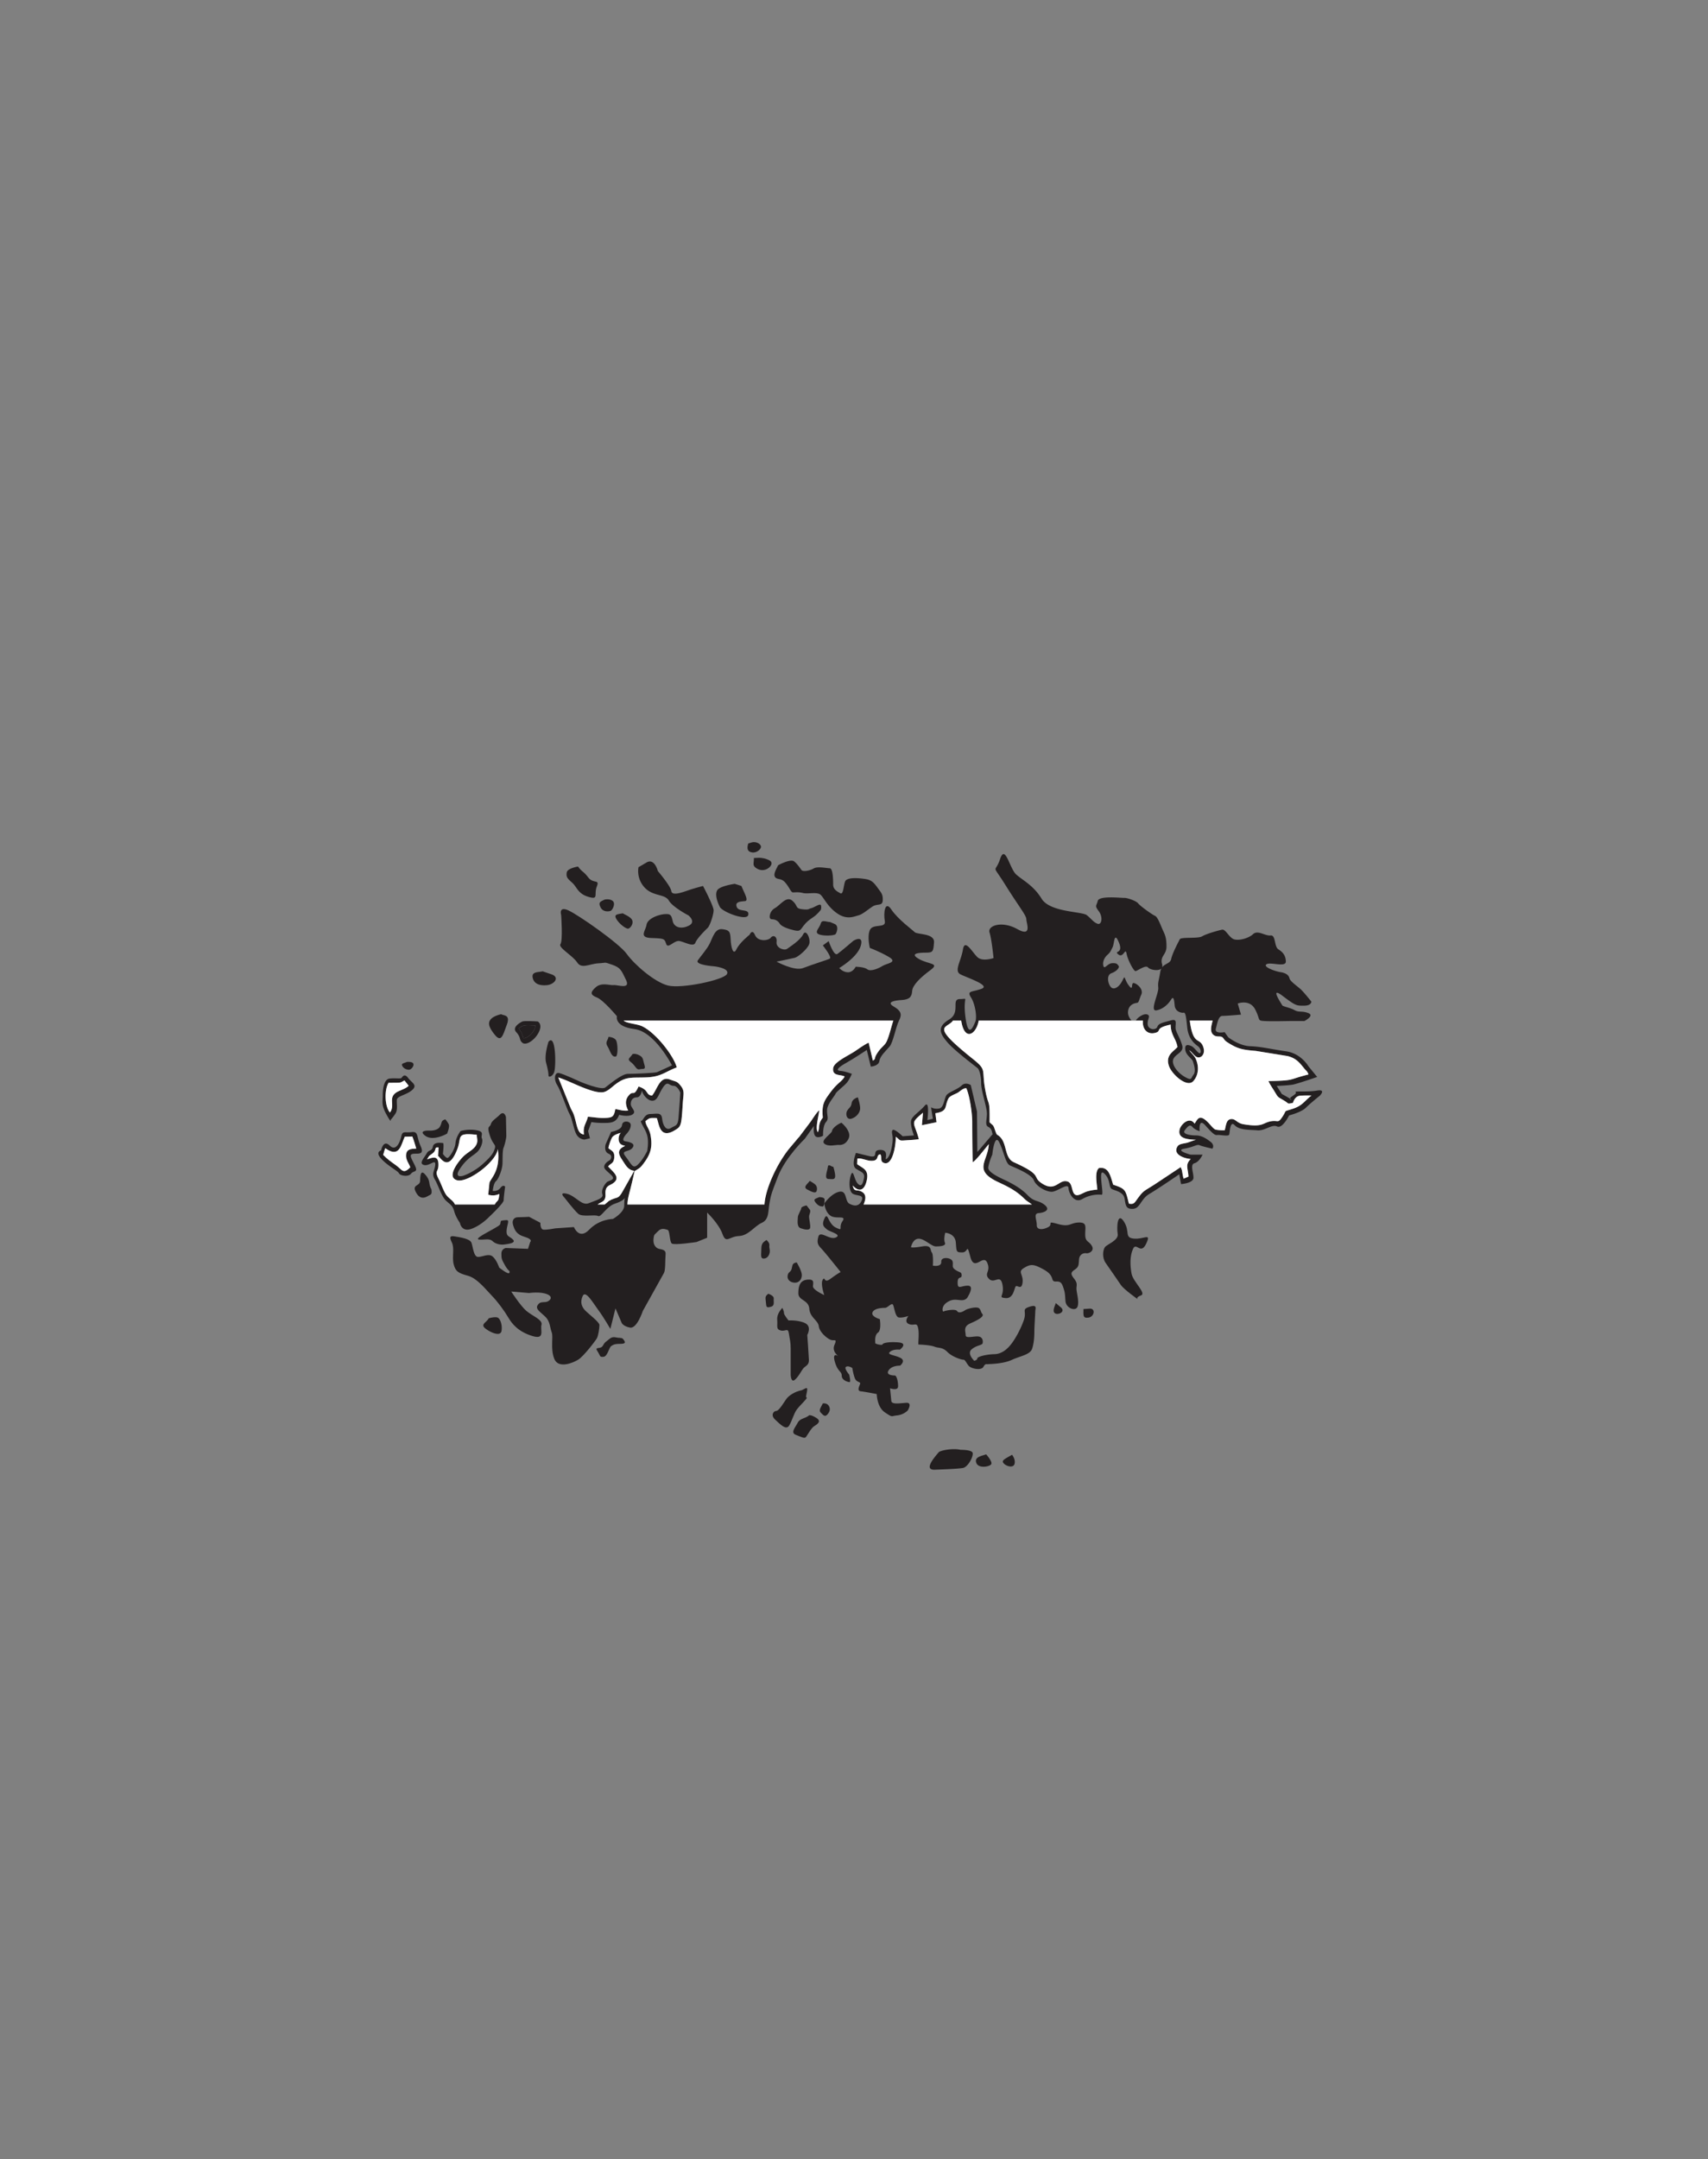 <svg xmlns="http://www.w3.org/2000/svg" viewBox="312.375 704.896 267.003 337.412"><rect x="312.375" y="704.896" width="267.003" height="337.412" fill="#808080" stroke="none"/><path fill="none" d="M361.652 815.951c.05.725.067 1.834.064 3.238.003-1.406-.014-2.516-.064-3.238zM514.124 876.724c.22.07.114-.017-.112-.158-.02.064-.004.121.112.158zM491.675 863.418c.684.2 0 .767.114 1.601s1.31.9 1.51.333c.199-.567.94-.667 2.137-1 1.196-.333.513.8.769 1.534s.655 1.301.969 2.368c.313 1.067-.912 1.267-1.339 2.068-.427.8.513 2.134 1.709 2.834 1.196.7.969.233 1.396-.3.427-.533.086-1.601-.086-2.101-.171-.5-1.111-.934-1.196-1.867s.57-.7.997-.5c.427.2.997 1.1 1.253 1.1s.285-.7-.313-1.134c-.598-.434-1.453-1.234-1.624-2.868-.171-1.634-.256-2.401-.57-2.334-.313.067-1.31-.133-1.396-1.134s-.199-1.5-.57-.9c-.37.6-1.168 1.467-2.279 1.667-1.111.2.37-2.634.285-3.535-.085-.9.086-1.034.313-2.468.037-.23.107-.403.188-.554-.438.493-1.811.215-2.097-.146-.37-.467-1.681.567-1.966.567-.285 0-1.197-1.701-1.396-2.735-.199-1.034-.484.767-1.282.133s.855-.033.086-1.867-.684.167-.997.767c-.313.6-.313.734-.798 1.167-.484.434-.798 1.134-.627 1.734.171.6.627-.4 1.367-.433.741-.033.769.133.997.4.228.267-.285.867-1.111 1.167s-.541 1.667-.085 2.168c.456.5 1.282.033 1.795-1 .513-1.034.199-.333.997.734s.285-.467.798-.367c.513.1 1.539.967 1.168 1.801-.37.834-.37 1.267-.684 1.301-.313.033-1.339.233-1.396 1.434-.025.525.256.997.554 1.335h.656c.283-.499 1.232-1.123 1.754-.97z"/><path fill="none" d="M578.856 843.408c-.864-13.883-2.9-44.824-2.9-44.824-.617-17.57-6.016-31.993-12.726-42.513-9.039-14.16-19.961-21.41-19.961-21.41-11.137-6.51-17.06-7.08-28.352-9.98-8.79-2.258-20.019-8.272-24.562-10.827-.454-1.063-2.373-1.865-3.297-2.735-1.557-1.467-1.426-2.082-3.867-2.718-4.528-1.18-12.605-2.255-17.936-2.22-2.642.017-3.538-.417-6.185-.405-2.203.009-4.411.025-6.611.023-2.364-.002-3.588-.359-6.063-.401H445.237c-4.062.042-7.631.409-12.149.385-6.569-.035-18.069 1.026-24.201 2.544-2.664.66-2.349.991-3.987 2.602-1.003.986-3.233 1.96-3.553 3.109-12.867 7.9-39.002 15.271-39.002 15.271-11.568 3.331-13.883 5.646-13.883 5.646l.006.022c-6.675 4.612-12.716 11.563-12.716 11.563-19.235 18.217-20.531 60.591-20.531 60.591-.293 16.783-2.314 36.002-2.314 36.002 18.51 9.98 46.275 9.842 46.275 9.842 1.296-.432 1.157-3.039 1.157-3.039 0-7.234 1.157-12.586 1.157-12.586.03-9.873.447-18.666.154-21.397.05.723.067 1.832.064 3.238.003-1.404-.015-2.514-.064-3.238-.063-.785-.154-1.141-.293-.879l1.444-4.75.422 1.264c2.606 9.549 2.175 27.041 2.175 27.041.586 32.826 1.589 45.844 1.589 45.844.139 9.842 1.743 17.646 1.743 17.646 2.313 34.137.293 61.902.293 61.902-3.332 35.139-9.456 64.154-9.842 65.219l-.386 1.064c9.256 7.713 68.643 10.797 68.643 10.797 41.463 3.471 99.693-6.941 99.693-6.941 4.442-1.358 5.6-3.856 5.6-3.856-15.811-86.768-9.456-128.23-9.456-128.23 1.743-10.799 3.085-50.133 3.085-50.133.386-4.828.201-10.227.201-10.227-1.126-19.146 2.321-30.613 2.505-31.209 2.06 4.027 1.629 25.824 1.629 25.824-.139 1.883.293 4.629.293 4.629.864 6.369.586 10.998.586 10.998 10.261 4.903 47.282-8.548 47.282-8.548zm-144.841-3.298s1.937-1.067 2.507-.6c.57.467.94 1.1 1.168 1.367.228.267 1.254.1 1.88-.267s1.994-.033 2.507-.033c.513 0 .541 1.834.541 2.568s.627 1.067 1.111 1.334c.484.267.484-1.034.741-1.801.256-.767 2.279-.567 3.276-.4.997.167 1.367.734 1.88 1.434.513.7.798.967.741 1.901-.057.934-.826.433-1.624.967-.798.534-1.538 1.201-2.194 1.367-.655.167-1.766.734-3.276-.3-1.51-1.034-2.051-2.368-2.593-2.901s-2.023-.1-2.792-.3c-.769-.2-1.311-.067-1.595-.1-.285-.033-.57-.867-1.196-1.567-.627-.7-1.253-.367-1.567-.834-.313-.468.257-1.335.485-1.835zm8.974 10.771c-.199.233-1.937.334-2.649 0-.712-.333.171-1 .342-1.667s.883-.233 1.453-.233l.712.3c.712.299.341 1.367.142 1.6zm-9.487-4.068c.855-.467 1.795-1.967 2.735-1.167s.37 1.201 1.538 1.334c1.168.133.94-.067 1.424-.167s1.396-.834 1.51-.434c.114.4-.028.7-.028.7s-.484.667-1.168 1.134c-.684.467-1.026.7-1.538 1.367-.513.667-.513.9-1.424.7s-2.023-.6-2.279-1.034c-.256-.434-.684-.7-1.254-.7s-.371-1.267.484-1.733zm-1.424-6.036c-.741.267-1.424-.1-1.738-.434-.313-.333-.085-.734-.114-1.367 0 0 .513-.033.826-.033.313 0 1.026.067 1.652.434.627.366.114 1.133-.626 1.4zm-2.735-4.069l.541-.167c.541-.167 1.254.1 1.424.534.171.434-.57 1.1-1.282 1.034-.712-.067-.968-.467-.683-1.401zm-4.843 7.303c.399-.667 2.735-1 2.735-1l1.042.333c.449 1.117 1.179 2.3.561 2.366-.617.066-1.628.066-1.291.92.337.854 2.021.197 1.796 1.25-.228 1-4.045-.467-4.444-1.267-.399-.801-.798-1.935-.399-2.602zm-12.308-3.601l1.254-.734c1.253-.734 1.766 1.334 1.766 1.334s1.994 2.334 2.108 3.135c.114.8 1.709.2 2.678-.133.969-.333 2.279-.667 2.279-.667s1.652 3.135 1.652 3.802c0 .667-.57 2.401-.912 2.734-.342.333-1.652 1.601-1.937 2.334-.285.734-1.709-.133-2.507-.267-.798-.133-1.766 1.267-2.051.467-.285-.8-.228-.867-2.279-.934-2.051-.067-.969-1.067-.798-2.068.171-1 1.88-1.601 2.849-1.667s1.026.2 1.254 1.134c.228.934 1.31 1.267 2.507.667 1.196-.6-.057-1.601-.057-1.601s-2.45-1.267-3.077-2.334c-.627-1.067-2.507-.6-3.817-2.068-1.31-1.466-.912-3.134-.912-3.134zm-2.392 7.203c-.228.036 1.14.467 1.396 1.067.256.6-.342 1.367-.684 1.334-.342-.033-1.254-.667-1.738-1.434-.484-.767-.028-.8 1.026-.967zm-2.792-2.201l-.141.072s.767-.205 1.28.195-.028 1.467-.342 1.567c-.313.1-1.197.2-1.567-.6-.37-.8.001-.834.77-1.234zm-6.04-4.168c.085-.667 1.766-.934 1.766-.934.655.9.769.634 1.595 1.701s1.823.2 1.339 1.434.37 2.101-1.311 1.601-1.766-1.534-2.564-2.234c-.796-.701-.91-.901-.825-1.568zm-3.76 15.439l1.367.467c1.367.467.456 1.601-.741 1.701-1.197.1-2.023-.267-2.194-1.201-.17-.933.855-.8 1.568-.967zm1.851 15.541c-.171.867-.94 1.134-.94.734s-.114-1-.37-1.968c-.256-.967.114-2.468.37-3.301 1.105-1.275 1.182 3.311.94 4.535zm-5.014-7.704c.456-.133 2.393 0 2.393 0s.798.4.171 1.667-1.994 2.134-2.564 1.667c-.57-.467-.171-.8-.969-1.667-.797-.866.969-1.667.969-1.667zm-1.481 34.082c.57.567-.883.7-1.339.767-.456.067-1.282 0-1.823-.5-.541-.5-1.225-.2-2.108-.267s1.253-1.101 2.45-1.801.684-.534.969-1.134c0 0 .399-.1.883-.1s0 .8-.029 1.701c-.028.9.427.767.997 1.334zm-3.419-34.482c.513-.534 1.595-.734 1.595-.734.342.267 1.482 0 .855 1.667s-.855 2.801-1.88 1.534c-1.026-1.266-1.082-1.933-.57-2.467zm-9.5 17.457s1.14.033 1.51-.633c.37-.667.085-.867.826-1.134 0 0 .342.367.541.767s-.256 1.467-.256 1.467-2.165 1.267-3.419.333c-1.253-.933.798-.8.798-.8zm-3.647-10.738s.798-.067.969.233c.171.3-.143.767-.456.934-.313.167-.997-.067-1.225-.5-.228-.433.085-.4.712-.667zm-3.789 5.236c0-.967.171-2.534 1.083-2.634s1.709.067 1.852-.1c.143-.167.456-.767 1.026 0s1.538 1.1.627 1.901c-.912.8-2.365.9-2.393 1.567-.028.667.171 1.534-.228 2.134s-.741.967-.741.967.171.634-.655-.867c-.827-1.501-.571-2.001-.571-2.968zm2.536 12.172c-.199-.4-1.681-1.1-2.735-2.234-1.054-1.134-.057-1.334-.057-1.334s.313-1.767 1.339-.767c1.026 1.001 1.624-.6 1.823-1.467s.541-.5 1.624-.634c1.083-.133.712.7 1.396 2.201.684 1.501-.598 1.067-1.225 1.201-.627.133-.256.633.313 1.801.57 1.167-.199.767-.598 1.3-.399.533-1.681.333-1.88-.067zm4.501 3.568c-.513.3-1.282.534-1.88-.667-.598-1.201.655-.834.684-1.734s.114-1.734.769-1 .627 1.134.712 1.567c.085.434.285.767.285.767.114.867-.057.767-.57 1.067zm1.111-2.601c-.57-.967-.029-1.3.057-2.301.085-1-.912.267-1.766.033-.855-.233.057-1.134.427-1.801s.798-.267.969-1.067 1.339-.567 1.567-.567 0 1.701 0 1.701.456.634.712.634 1.168-1.301 1.253-2.301c.085-1 .798-1.901.798-1.901s1.111-.367 2.479-.133c1.367.234.627.8.855 1.267.228.467-.114 1.567-.769 2.168-.655.6-1.567.934-2.649 2.568-1.083 1.634.541 1.1.541 1.1s1.538-.5 2.991-1.801 1.709-1.801 1.909-2.468-.313-.533-.798-2.068c-.484-1.534 0-1.134.171-1.701.171-.567.741-.834 1.424-1.501.684-.667.94.367.94.367s.057 2.601.057 2.968-.256 1.434-.427 1.834c-.171.4-.142 1.601-.171 2.501-.029.9-.613 2.384-1.011 2.718-.399.334-.513 1.534-.513 1.534s.741.133 1.197-.467c.456-.6.741-.2.741-.2s-.228 1.667-.228 2.134c0 .467-2.279 2.601-2.279 2.601s-1.254 1.334-2.792 1.867c-1.538.534-1.766-.934-1.766-.934s-.67-.951-.897-1.818c-.228-.867-.541-1-1.254-1.634s-1.198-2.365-1.768-3.332zm10.412 23.694c-.171.867-1.652.267-2.507-.4-.855-.667.171-.934.513-1.601 0 0 .855-.267 1.339-.133.484.133.826 1.267.655 2.134zm18.147 2c-.456.033-.684.117-1.011.35-.328.233-.555 1.617-1.197 1.667-.641.05-.427-.1-.94-.884-.513-.784.499-.233.841-.85.342-.617.456-.567 1.04-1.067.584-.5 1.068-.15 1.581-.167l.242.033s.228-.067.527.467-.627.418-1.083.451zm16.396-17.189c-.57-1.601-2.393-3.335-2.393-3.335v3.935l-1.652.667s-3.504.534-3.875.234c-.37-.3-.285-2.034-.655-2.134-.37-.1-.94-.367-1.481.2-.541.567-.627.434-.712 1.134s.114 1.201.541 1.501c.427.3 1.424.067 1.339 1-.085.934 0 2.434-.256 2.901-.256.467-3.305 5.936-3.305 5.936s-.912 2.801-1.994 2.601c-1.083-.2-1.31-.734-1.31-.734l-.969-2.268-.798 3.201s-1.083-1.867-1.88-2.935c-.798-1.067-1.994-3.201-2.45-2.201-.456 1-.114 1.734.399 2.268.513.534 2.222 1.801 2.222 2.268s-.171 1.667-.399 2.068c-.228.4-2.051 2.801-2.906 3.335-.855.534-3.134 1.467-3.76-.133-.627-1.601-.114-3.401-.399-4.135-.285-.734-.228-1.667-.969-2.401-.741-.734-1.595-1.2-1.253-1.801.342-.6.798-.467 1.31-.534.513-.067 1.311-.734.228-1.201-1.083-.467-2.849-.2-2.849-.2l-2.792-.234s1.424 2.201 2.336 3.001c.912.8 2.621 1.401 2.393 2.201-.228.8.627 2.401-1.481 1.734-2.108-.667-3.077-1.801-3.703-2.868-.627-1.067-1.709-2.534-2.564-3.401s-2.279-2.735-3.76-3.135c-1.481-.4-1.937-.667-2.222-1.801-.285-1.134.171-2.468-.285-3.401-.456-.934-.228-1.067.513-.934.741.133 2.336.334 2.564 1 .228.667.342 2.201 1.026 2.201.684 0 1.652-.6 2.279-.067.627.534 1.026 1.734 1.026 1.734s1.481 1.201 1.595.8c.114-.4-.114-.133-.684-1.134-.57-1-.57-1.134-.57-1.867s.684-.867.684-.867l3.476.133.342-1.067s.513-.4-.855-.8c-1.367-.4-1.595-1.134-1.823-1.867-.228-.734.171-1.201.741-1.201s1.766-.067 1.766-.067l1.766.934s-.057 1 .456 1.067c.513.067 1.88-.2 1.88-.2l2.906-.2s.798 2.068 2.393.4c1.595-1.668 3.703-1.668 3.703-1.668s1.766-1 1.766-2.067c0-.883.077-1.169.104-1.242-.045.101-.294.504-1.529.909-1.424.467-2.165 2.201-2.678 1.934-.513-.267-2.45.2-3.077-.333-.627-.534-2.165-2.534-2.165-2.534s-.969-.934.399-.6c1.368.333 2.279 1.934 3.419 1.467 1.14-.467 2.336-.734 2.108-1.401-.228-.667.342-1.534.684-1.867.342-.334 1.595-.333.627-1.201-.969-.867-1.14-1-.969-1.467.171-.467.855-.8.855-.8s.57-.667-.228-1c-.798-.333-.456-1.467-.456-1.467l.855-1.934s1.652-.267 1.709-1.067c.028-.392.356-.56.684-.551.342.009.683.211.683.551 0 .667-.57 1.267-.57 1.267s-1.14 1.134-.285 1.267 1.652.4 1.083 1.067c-.57.667-1.88.267-1.026 1.334.855 1.067 1.082 2.001 1.88 1.267.798-.734 1.481-2.134 1.481-2.134s.285-1.401 0-2.468-1.253-2.201-.912-2.268c.342-.067.456-1.067 1.424-1.067.969 0 1.709-.334 1.823.734.114 1.067.627 1.934 1.367 1.467.741-.467 1.083-.267 1.197-1.601.114-1.334.285-3.935.285-3.935s-.399-1.067-1.083-1.067-.855-.867-1.595.2c-.741 1.067-.855 2.134-1.709 2.134s-1.595-1.201-1.595-1.534c0-.333-.114 1-.798 1s-.969.467-.969 1.067c0 .6.969 1.134.285 1.601-.684.467-2.108.067-2.108.067s-.171.667-.741 1c-.57.334-1.424.267-2.108.267-.684 0-1.481-.133-1.481-.133l-.513 1.401.285 1.134-.855.2s-.798 0-1.254-.8c-.456-.8-.627-2.401-1.082-3.201-.456-.8-1.367-3.668-1.937-4.535-.57-.867-.399-2.001.285-1.867.684.133 3.419 1.401 3.419 1.401s3.191 1.334 3.818.867c.627-.467 2.564-2.134 3.533-2.134.969 0 4.216-.133 4.558-.267.342-.133 2.336-1.067 2.336-1.067s-2.678-5.269-5.868-5.669c-3.191-.4-2.735-2.001-2.735-2.001s-2.108-2.534-3.134-2.935c-1.026-.4-1.083-.8-.171-1.601.912-.8 2.165-.267 2.792-.333.627-.067 2.678.734 1.937-.8-.741-1.534-.855-1.934-2.222-2.401-1.367-.467-.741-.267-2.108-.2s-2.621.934-3.305-.133c-.684-1.067-3.02-2.334-2.621-2.868.399-.534.114-4.535.114-4.535s-.456-1.467 1.14-.734c1.595.734 7.92 5.135 9.116 6.803 1.197 1.667 4.33 4.402 6.438 4.935 2.108.534 8.775-.867 9.23-1.801.456-.934-1.994-1.2-1.994-1.2s-3.077-.2-2.564-.934c.513-.734 1.424-1.734 1.88-2.668.456-.934.798-2.334 1.937-2.201s1.253.4 1.31 1.601c.057 1.201.399 2.601.912 1.534s2.051-2.268 2.051-2.268.399-1 .855.067c.456 1.067 2.108.867 2.45.4.342-.467 1.026-.267.912.667-.114.934 1.197 1.401 1.652 1.067.456-.333 2.051-1.334 2.507-2.268.456-.934 1.253.8.912 1.601-.342.8-1.709 1.934-2.222 2.068-.513.133-2.849.6-2.849.6s2.792 1.534 4.159 1 3.76-1.267 4.159-1.467c.399-.2-1.083-2.068-1.083-2.068l.912-.667s.798 2.401 1.367 2.001c.57-.4 2.507-2.068 2.507-2.068s1.652-1 1.14.8c-.513 1.801-3.362 3.468-3.362 3.468s.57.667 1.367.667c.798 0 1.197-.867 1.197-.867s1.31 0 1.823.4c.513.4 1.766-.133 2.393-.534.627-.4 2.45-.534.969-1.401-1.481-.867-2.963-1.401-2.963-1.401s-.456-1.734 0-2.801c.456-1.067 2.564-.2 2.336-1.401-.228-1.2 0-3.335 1.026-1.801s3.248 3.135 3.647 3.535c.399.4 3.134.133 3.02 1.601-.114 1.467-.171 1.601-1.31 1.601s-2.564.133-1.026 1 3.305.6 1.766 1.734c-1.538 1.134-2.792 2.334-2.849 3.268-.057.934-.456 1.334-1.652 1.401-1.196.067-2.393.334-1.253 1.001 1.14.667 1.367 1.201.855 2.201-.513 1-.912 3.401-1.481 4.068-.57.667-1.482 1.467-1.595 2.268-.114.8-1.338.867-1.338.867l-.627-2.601s-2.108 1.4-3.191 2.001c-1.083.6-1.823 1.201-.969 1.267.855.067 1.823.467 1.823.467s-.342.867-.798 1.401-1.652 1.401-1.766 1.734c-.114.334-1.253 1.534-1.31 2.468-.057.934.342 1.401-.171 1.934-.513.534-.456 2.134-.456 2.134s-.798.467-1.197.067-.228-1.601-.228-1.601l-1.424 2.001s-3.02 2.868-4.217 5.936c-1.197 3.068-1.083 3.001-1.31 4.135-.228 1.134 0 2.534-1.197 3.068s-2.051 2.001-3.59 2.067c-1.539.066-1.995 1.267-2.564-.333zm-17.817-30.798s.795.033 1.137.467c.342.433.37 2.434.029 2.601-.692.167-.87-.834-1.304-1.567-.434-.734.059-.9.138-1.501zm3.758 2.702s.37-.167 1.026.167c.655.333.57.6.826 1.467s-.142.6-.712.734c-.57.133-.627-.5-1.339-1.067s-.286-.568.199-1.301zm29.983 13.989c-.627-.534 1.168-1.567 1.197-1.967.029-.4.826-1.067 1.481-1.301 0 0 .627.5.969 1.134s.37 1.1-.057 1.701a1.45 1.45 0 01-1.367.634c-.371-.034-1.596.333-2.223-.201zm1.695 5.119c-.029.534-.399.433-1.083.4-.684-.033-.114-1.334-.057-1.901s.655.067.855 0c.001.001.314.968.285 1.501zm-3.903 8.004c-.057.467-.826.333-1.481.1-.655-.233-.456-1.201-.456-1.667s.541-1.2.541-1.467c0-.267.826-.433.826-.433s.313.4.513.667c.199.267-.085.667-.114 1.034-.028.366.228 1.299.171 1.766zm-.199 20.675c.028.8-.484.9-.826 1.267-.342.367-.741 1.301-1.367 1.834s-.655-.8-.655-.8v-4.068c0-1.067-.142-1.401-.285-2.368-.142-.967-.513-.267-1.282-.467s-.456-.7-.541-1.667.684-1.701.798-1.867c0 0 .285.533.256.8-.028.267.712 1.167.712 1.167s1.567-.1 2.621.434.313 1.834.313 1.834.228 3.101.256 3.901zm-3.333-13.139c.085-.667.456-.5.627-1.067.171-.567.028-.9.798-1.034 0 0 .769 1.267.798 1.934.029.667-.399 1.234-1.054 1.234s-1.255-.4-1.169-1.067zm3.048-13.505c-.741-.4.228-.967.399-1.334 0 0 .456.233.798.5s.427.7.285 1.1c-.143.4-.741.134-1.482-.266zm1.909 1.2s.826 0 .826.367-.057 1.134-.313 1.101c-.256-.033-.598 0-1.083-.6-.484-.601.029-.601.57-.868zm4.373-13.523c.342-.534.598-.533.684-1.167.085-.634.826-.867.969-.9 0 0 .456 1.367.342 1.934-.114.567-.598 1.167-1.339 1.401-.741.233-.998-.734-.656-1.268zm-13.433 21.56c0-.934.456-1.067.798-1.334 0 0 .513.4.456.834-.057.434.114.6.057 1.067s-.37 1-.94 1-.371-.633-.371-1.567zm.713 8.437c-.057-.767-.199-.934.37-1.367 0 0 .912.267.855.767-.057.5.199 1.1-.456 1.267-.655.167-.712.1-.769-.667zm1.453 18.307c-.769-.7-.256-1.367.171-1.367.427 0 1.225-1.401 1.595-1.901.37-.5 1.31-1.134 2.365-1.334l.627-.3c.627-.3-.171 1.434.142 1.434s-1.083 1.267-1.538 1.901c-.456.634-.684 1.634-1.168 2.468-.485.833-1.425-.201-2.194-.901zm6.068 1.034c-.427.267-1.026 1.367-1.253 1.667-.228.3-.741 0-1.595-.333s-.114-1.1.285-1.867c.399-.767 1.111-.6 1.823-1.201 0 0 .37-.067 1.168.467.797.533-.001 1-.428 1.267zm2.08-1.834c-.37.4-.598.133-.997-.267s-.057-.734.285-1.467c0 0 .627-.133.94.367.313.5.142.967-.228 1.367zm21.181 8.352c-.855.133-2.564.2-4.387.267-1.823.067 0-2.001.627-2.734.232-.271 2.188-.668 3.423-.371 0 0 1.477-.029 1.819.371.342.4-.627 2.334-1.482 2.467zm4.445-.6c-.228.4-1.994.734-2.336-.2-.342-.934.798-1.067 1.538-1.334 0 0 1.025 1.134.798 1.534zm3.646-.067c-.171.734-1.31.4-1.709-.067s.171-.667 1.31-1.334c0 .001.57.668.399 1.401zm6.32-23.505c-.513-.334.057-1.267.114-1.601l.798.667c.797.667-.399 1.267-.912.934zm5.242.667c-.912.133-.798-.334-.798-1.334l.969-.067c.969-.067.74 1.268-.171 1.401zm9.002-11.538c-.855 1.801-1.538-.333-2.051.8-.513 1.134-.456 2.601-.228 3.868s2.374 3.076 1.481 3.401c-.892.325-.513.6-.513.6s-2.165-1.534-2.621-2.201c-.456-.667-1.823-2.668-2.393-3.468-.57-.8-.456-2.001-.114-2.468.342-.467 2.165-1.067 1.994-2.068-.171-1-.057-3.535.969-1.934 1.026 1.601 0 2.534 1.595 2.668s2.736-.999 1.881.802zm27.139-23.132s-1.424 1.134-2.165 1.867c-.741.734-2.621 1.201-2.621 1.201s-1.054 2.134-1.88 1.734c-.826-.4-1.88.7-3.077.6-1.197-.1-2.82 0-3.561-.8-.741-.8-.741 1.134-.855 1.467-.114.333-1.481 0-1.88.067-.399.067-.798-.333-1.88-1.534-1.083-1.201-.855.934-.855.934s-.741-.2-1.14-.667c-.399-.467-.741-.067-1.196.534-.456.6.912.8 1.766.8s1.595.467 2.279 1c.684.533.285 1.067.285 1.067s-1.538-.333-1.994-.534c-.456-.2-.855.267-2.393.534s.969.934.969.934h1.88s-.513 1.134-1.254 1.334c-.741.2-.171 1.401-.171 2.268s-1.937 1-1.937 1l-.285-1.534s-3.305 2.268-4.672 3.068c-1.367.8-1.424 2.268-2.564 2.334s-1.14-.6-1.31-1.601c-.171-1-1.311-1.201-1.937-1.467-.627-.267-.171-1.467-1.253-2.468-1.083-1 .057 3.401-.399 3.335-.456-.067-1.766-.067-3.02.667s-2.108-.867-2.165-1.734-1.766.6-2.621.6-2.393-.8-2.792-1.801c-.399-1-3.077-2.001-3.761-2.334-.684-.333-.912-2.134-1.652-3.602s-1.083 1.934-1.083 1.934-.513 1.134-.627 2.001c-.114.867 2.45 1.867 3.077 2.201.627.333 1.994 1 3.077 2.134s1.709.734 2.678 1.534c.969.8-.114 1.201-.969 1.267-.855.067-.256 1.068-.284 1.868-.029.8.997.767 1.823.3s-.427-1 1.481-.467c1.909.534 1.909-.2 3.276-.233 1.367-.033.969.8.997 1.934s.541.9 1.026 1.701c.484.8-.456 1.234-.855 1.167-.399-.067-1.083.133-1.14 1-.057.867-.057 1.134-.627 1.534-.57.4-.798.6-.171 1.401.627.8.399 1 .399 1.601 0 .6.456 2.001.171 2.801-.285.8-1.766.267-1.88-.8-.114-1.067 0-1.267-.456-2.468s-1.367-.2-1.595-1c-.228-.8-.684-1.201-1.88-1.801-1.196-.6-1.652-.534-2.621.067s0 1.001-.171 2.268-.855.267-1.083.6c-.228.333-.342 1.934-1.595 1.801s-.114-.267-.456-2.068c-.342-1.801-1.254-.067-2.108-.934-.855-.867.342-1.134-.285-2.534-.627-1.401-1.994 1.467-2.621-.867s-.285-.734-1.254-.734c-.969 0-.912-.067-1.026-1.534-.114-1.467-1.652-1.534-1.652-1.534s-.285 1-.057 1.534c.228.534-.741.6-1.424.6s-1.823-1.267-2.735-1.201c-.912.067-1.14 1.334-1.14 1.334s.228.133 1.766-.133c1.538-.267 1.197.6 1.481.934.285.333.171 2.068.171 2.068s1.367.267 1.31-.6c-.057-.867 1.595-.667 1.766-.067.171.6-.228.867.456 1.334.684.467.969.267.969.867s-.627 0-.627 1.134.513.467 1.595.467.029 1.667.029 1.667-.199.6-.969.6c-.769 0-1.339-.3-2.308.333s-.712 1.567-.541 1.434c.171-.133 1.852-.467 2.108-.067s.855.133 1.254-.133c.399-.267 1.909-.634 2.222-.267s.171.467.484.867c.313.4-.769.967-1.909 1.467-1.14.5-.712 1.267-.712 1.834 0 .567 1.254.133 1.966.2s.769.734.684 1.067c-.086.334-.997.3-1.738.967s.427 1.767.427 1.767.484-.1.484-.367 1.339-.634 2.678-.667c1.339-.033 2.251-1.067 2.763-1.767s1.31-2.068 1.823-3.535c.513-1.467-.427-1.667.883-2.101 1.311-.434.912.333.912.7s-.142 2.434-.142 3.101c0 .667-.028 1.767-.342 2.734-.313.967-1.823 1.134-3.191 1.767-1.367.634-3.476.634-3.732.667-.256.033-.37-.167-.712.433-.342.6-1.937.267-2.308-.2-.37-.467-.57-.967-.798-.934-.228.033-1.709-.4-2.507-1.201-.798-.8-1.339-.567-2.023-.834-.684-.267-2.336-.333-2.479-.333-.143 0 .142-1.634-.085-2.601-.228-.967-.57-.267-1.424-.6-.855-.333-.085-1.267-.085-1.267s-.912.334-1.51.233c-.598-.1-.712-1.801-.94-2.034-.228-.233-.826.534-1.197.534-.37 0-1.681.033-1.966.7-.285.667 1.14 1.067 1.14 1.067s.285 1.701-.285 2.101c-.57.4-.427 1.467-.427 1.634s1.111.4 1.14.2c.029-.2.969-.434 2.507-.3 1.538.133.199 1.134.199 1.134s-.997-.133-1.538.333c-.541.467.627.467 1.595.934.969.467-.028 1.234-.028 1.234s-1.225-.067-1.766.7c-.541.767.627.834.94.834s.541 1.034.513 1.734c-.029.7-1.253.267-1.253.267s.142 1.367.199 1.967c.057.6 1.31.367 2.336.3 1.026-.067.228 1.201.228 1.201s-.627.667-1.652.767c-1.026.1-.655.367-1.909-.467-1.254-.834-1.282-2.868-1.282-2.868s-1.88-.367-2.507-.433c-.627-.067-.199-.834-.086-1.167.114-.333-.57-.2-.826-.867s-.399-1.601-.399-1.601-.57-.4-.969-.2.484 1.234.484 1.234.285 1.167.057 1.167c-.228 0-1.225-.267-1.225-1 0-.734-.627-.567-1.083-2.201-.395-1.416.365-.979.574-.837-.217-.16-1.028-.835-.631-1.764.456-1.067 0-.6-.57-.8s-1.766-1.201-1.88-2.134c-.114-.934-1.367-1.334-1.481-2.734-.114-1.401-1.709-1.267-1.709-2.401s.251-2.009 1.368-2.134.969.4.912 1c-.057.6 1.766 1.401 1.766 1.401s-.627-1.801-.228-2.401c.399-.6.114.667 1.197-.133s1.595-1.067 1.595-1.067-2.393-3.001-2.963-3.602c-.57-.6-.798-.934-.513-1.934.285-1 1.766.6 2.735.133.969-.467-.969-.867-1.424-1.267-.456-.4-.855-.667-.342-1.734.513-1.067.513.867 1.766 1.467 1.253.6.342 0 1.026-1 .684-1-1.026-.267-1.88-.867-.855-.6-.958-1.913-.958-1.913s1.072-1.555 2.326-1.822c1.253-.267.855 1.467 1.595 1.867.741.4 1.538.467 1.937-.534.399-1-1.026-.6-1.538-1.134-.513-.534-.456-2.134-.114-2.935.342-.8.456.867 1.026 1.467.57.6.798 0 .969-.867.171-.867-.456-.934-1.253-1.467-.798-.534 0-2.468 0-2.468s.057 0 1.937.467c1.88.467.342-.934 1.88-.934 1.538 0 .513 1.734.969 1.401.456-.333.741-1.201.912-2.468s-.228-1.601 0-2.001c.228-.4 1.595.934 1.595.934l1.766-.133s-.684-1.801-.399-2.468c.285-.667 1.31-1.267 2.108-2.201.798-.934.399 2.268.399 2.268l.855-.2-.285-1.801s.456.333 1.254.2.798-1.667 1.197-2.134c.399-.467 1.709-.867 2.336-1.467.627-.6 1.424-.067 1.424-.067l.969 4.135.057 6.336 2.393-2.801c-.117-.208-.058-.834-.685-1.134s-.114-1.301-.228-2.368-.883-3.302-.883-4.469c0-1.167-.313-2.101-.513-2.301-.199-.2-3.59-2.701-4.786-4.102-1.197-1.401-1.595-2.401.285-3.535 1.88-1.134.228-3.201 1.709-3.201s.399-.6.855 2.868c.456 3.468 1.253 1.334 1.538.667.285-.667 0-2.734-.684-3.802-.684-1.067.171-.8 1.652-1.334 1.481-.534-2.279-1.734-3.305-2.268-1.026-.534.114-2.068.399-3.868.285-1.801 1.481.467 2.279 1.2.798.734 2.507.133 2.507.133s-.285-2.935-.627-4.002c-.342-1.067 1.937-1.867 4.33-.534 2.393 1.334 1.424-.934 1.424-1.534s-1.14-1.934-3.305-5.402-1.595-1.601-.798-4.002 1.481 1.467 2.507 2.401c1.026.934 2.678 1.667 3.988 3.802 1.31 2.134 6.325 1.968 7.065 2.568.741.6.997 1.067 1.652 1.334.655.267.912-1 .228-1.934-.684-.934-.399-.767-.171-1.634.228-.867 3.732-.434 4.131-.467.399-.033 1.852.433 2.194.867.342.434 2.165 1.734 2.621 1.934.456.2.912 1.567 1.254 2.301.342.734.541 1.167.541 2.501s-1.054 1.467-.684 2.768c.059.208.047.37-.007.501.457-.639 1.275-.602 1.431-1.335.199-.934 1.14-2.668 1.339-3.068.199-.4 2.849-.067 3.504-.467.655-.4 2.593-.934 3.105-1.034.513-.1.969.967 1.652 1.401.684.434 2.45 0 3.191-.7s1.88.3 2.735.2c.855-.1.541 1.734 1.225 2.168.684.434 1.14.934 1.168 1.901.028.967-2.393.033-3.02.433s1.339 1.101 2.194 1.234 1.282.467 1.396.967c.114.5 1.31 1.267 1.852 1.801.541.534 1.567 1.834 1.567 1.834s.029.634-1.14.634-1.253.067-3.362-1.534c-2.108-1.601-.142 1.267-.057 1.467.086.2 1.225.367 1.937.767s1.168.067 2.165.467c.997.4-.627 1.234-.627 1.234h-2.108c-.627 0-3.02.067-4.159 0-1.14-.067-.57-.133-1.424-1.801s-2.735-.934-2.735-.934l.513 1.734s-2.279.2-2.906.2-.798 1.134-1.026 2.001c-.228.867 1.367.534 1.367.534l.57.801s1.652 1.334 3.419 1.401 3.305.467 5.641.8 3.476 2.335 3.476 2.335l1.367 1.667s-3.077 1.067-3.817 1.201c-.741.133-2.507.2-2.507.2l.798 1.267s.837.448 1.255.709c.088-.28 1.188-.759.91-.976-.342-.267 1.766 0 3.305-.267 1.543-.263.46.804.46.804z"/><path fill="#231F20" d="M432.662 892.916c.228-1.134.114-1.067 1.31-4.135 1.197-3.068 4.217-5.936 4.217-5.936l1.424-2.001s-.171 1.2.228 1.601 1.197-.067 1.197-.067-.057-1.601.456-2.134c.513-.534.114-1 .171-1.934.057-.934 1.196-2.134 1.31-2.468.114-.333 1.31-1.2 1.766-1.734.456-.534.798-1.401.798-1.401s-.969-.4-1.823-.467c-.855-.067-.114-.667.969-1.267 1.083-.6 3.191-2.001 3.191-2.001l.627 2.601s1.224-.067 1.338-.867c.114-.8 1.026-1.601 1.595-2.268.57-.667.969-3.068 1.481-4.068.513-1 .285-1.534-.855-2.201s.057-.934 1.253-1.001c1.197-.067 1.595-.467 1.652-1.401.057-.934 1.31-2.134 2.849-3.268 1.538-1.134-.228-.867-1.766-1.734s-.114-1 1.026-1 1.197-.133 1.31-1.601c.114-1.467-2.621-1.201-3.02-1.601-.399-.4-2.621-2.001-3.647-3.535-1.026-1.534-1.254.6-1.026 1.801.228 1.201-1.88.334-2.336 1.401-.456 1.067 0 2.801 0 2.801s1.481.534 2.963 1.401c1.481.867-.342 1-.969 1.401-.627.4-1.88.934-2.393.534-.513-.4-1.823-.4-1.823-.4s-.399.867-1.197.867-1.367-.667-1.367-.667 2.849-1.667 3.362-3.468c.513-1.801-1.14-.8-1.14-.8s-1.937 1.667-2.507 2.068c-.57.4-1.367-2.001-1.367-2.001l-.912.667s1.481 1.867 1.083 2.068c-.399.2-2.792.934-4.159 1.467-1.368.534-4.159-1-4.159-1s2.336-.467 2.849-.6c.513-.133 1.88-1.267 2.222-2.068.342-.8-.456-2.534-.912-1.601-.456.934-2.051 1.934-2.507 2.268-.456.333-1.766-.133-1.652-1.067.114-.934-.57-1.134-.912-.667-.342.467-1.994.667-2.45-.4-.456-1.067-.855-.067-.855-.067s-1.538 1.201-2.051 2.268c-.513 1.067-.855-.333-.912-1.534-.057-1.201-.171-1.467-1.31-1.601s-1.481 1.267-1.937 2.201c-.456.934-1.367 1.934-1.88 2.668-.513.734 2.564.934 2.564.934s2.45.267 1.994 1.2c-.456.934-7.122 2.334-9.23 1.801-2.108-.534-5.242-3.268-6.438-4.935-1.197-1.667-7.521-6.069-9.116-6.803-1.595-.734-1.14.734-1.14.734s.285 4.002-.114 4.535c-.399.534 1.937 1.801 2.621 2.868.684 1.067 1.937.2 3.305.133 1.367-.067.741-.267 2.108.2s1.481.867 2.222 2.401c.741 1.534-1.31.734-1.937.8-.627.067-1.88-.467-2.792.333-.912.8-.855 1.201.171 1.601 1.026.4 3.134 2.935 3.134 2.935s-.456 1.601 2.735 2.001c3.191.4 5.868 5.669 5.868 5.669s-1.994.934-2.336 1.067c-.342.133-3.59.267-4.558.267-.969 0-2.906 1.667-3.533 2.134-.627.467-3.818-.867-3.818-.867s-2.735-1.267-3.419-1.401c-.684-.133-.855 1-.285 1.867.57.867 1.481 3.735 1.937 4.535.456.8.627 2.401 1.082 3.201.456.8 1.254.8 1.254.8l.855-.2-.285-1.134.513-1.401s.798.133 1.481.133c.684 0 1.538.067 2.108-.267.57-.333.741-1 .741-1s1.424.4 2.108-.067c.684-.467-.285-1-.285-1.601 0-.6.285-1.067.969-1.067s.798-1.334.798-1c0 .333.741 1.534 1.595 1.534s.969-1.067 1.709-2.134c.741-1.067.912-.2 1.595-.2s1.083 1.067 1.083 1.067-.171 2.601-.285 3.935c-.114 1.334-.456 1.134-1.197 1.601-.741.467-1.254-.4-1.367-1.467-.114-1.067-.855-.734-1.823-.734-.969 0-1.083 1-1.424 1.067-.342.067.627 1.201.912 2.268s0 2.468 0 2.468-.684 1.401-1.481 2.134c-.798.734-1.026-.2-1.88-1.267-.855-1.067.456-.667 1.026-1.334.57-.667-.228-.934-1.083-1.067-.855-.133.285-1.267.285-1.267s.57-.6.57-1.267c0-.34-.341-.542-.683-.551-.328-.009-.656.159-.684.551-.057.8-1.709 1.067-1.709 1.067l-.855 1.934s-.342 1.134.456 1.467c.798.333.228 1 .228 1s-.684.333-.855.8c-.171.467 0 .6.969 1.467.969.867-.285.867-.627 1.201-.342.333-.912 1.201-.684 1.867.228.667-.969.934-2.108 1.401-1.14.467-2.051-1.134-3.419-1.467-1.367-.333-.399.6-.399.6s1.538 2.001 2.165 2.534c.627.534 2.564.067 3.077.333.513.267 1.253-1.467 2.678-1.934 1.235-.405 1.484-.808 1.529-.909-.027.074-.104.359-.104 1.242 0 1.067-1.766 2.067-1.766 2.067s-2.108 0-3.703 1.668c-1.595 1.667-2.393-.4-2.393-.4l-2.906.2s-1.367.267-1.88.2c-.513-.067-.456-1.067-.456-1.067l-1.766-.934s-1.197.067-1.766.067-.969.467-.741 1.201c.228.734.456 1.467 1.823 1.867 1.367.4.855.8.855.8l-.342 1.067-3.476-.133s-.684.133-.684.867 0 .867.57 1.867.798.734.684 1.134c-.114.4-1.595-.8-1.595-.8s-.399-1.201-1.026-1.734c-.627-.534-1.595.067-2.279.067-.684 0-.798-1.534-1.026-2.201-.228-.667-1.823-.867-2.564-1-.741-.133-.969 0-.513.934.456.934 0 2.268.285 3.401.285 1.134.741 1.401 2.222 1.801 1.481.4 2.906 2.268 3.76 3.135.855.867 1.937 2.334 2.564 3.401.627 1.067 1.595 2.201 3.703 2.868 2.108.667 1.253-.934 1.481-1.734.228-.8-1.481-1.401-2.393-2.201-.912-.8-2.336-3.001-2.336-3.001l2.792.234s1.766-.267 2.849.2c1.083.467.285 1.134-.228 1.201-.513.067-.969-.067-1.31.534-.342.6.513 1.067 1.253 1.801.741.734.684 1.667.969 2.401.285.734-.228 2.534.399 4.135s2.906.667 3.76.133c.855-.534 2.678-2.935 2.906-3.335.228-.4.399-1.601.399-2.068s-1.709-1.734-2.222-2.268c-.513-.534-.855-1.267-.399-2.268.456-1 1.652 1.134 2.45 2.201.798 1.067 1.88 2.935 1.88 2.935l.798-3.201.969 2.268s.228.534 1.31.734c1.083.2 1.994-2.601 1.994-2.601s3.049-5.469 3.305-5.936c.256-.467.171-1.968.256-2.901.086-.934-.912-.7-1.339-1-.427-.3-.627-.8-.541-1.501s.171-.567.712-1.134c.541-.567 1.111-.3 1.481-.2.37.1.285 1.834.655 2.134.37.3 3.875-.234 3.875-.234l1.652-.667v-3.935s1.823 1.734 2.393 3.335c.57 1.601 1.026.4 2.564.333s2.393-1.534 3.59-2.067.969-1.934 1.197-3.068zm-22.943-1.86c-.756 1.384-.906.776-2.146 1.501l-.673.568h-1.109c.488-.416 1.117-.364 1.231-1.218.068-.505-.254-1.383.707-1.831 2.082-.969.468-2.052-.29-2.893.346-.496.869-.414.962-1.344.103-1.04-.431-1.106-.91-1.509.003-.367.393-1.364.554-1.659.215-.394 1.021-.679 1.401-.748-.193.099-.451.685-.338 1.227.116.557.495.706.997.806-1.141.523-1.23 1.098-.454 2.215.515.741.834 1.563 1.877 1.682l-1.809 3.203zm.741 2.069c.015-.927.321-1.837.519-2.665.211-.877.406-1.658.593-2.549.862-.534.875-.485 1.449-1.254 1.034-1.383 1.403-2.504 1.044-4.401-.186-.986-.731-1.458-.798-2.154.69-.551.683-.513 1.763-.494.093.194-.028-.17.109.281.292.96.526 2.938 2.658 1.672.727-.432.968-.573 1.116-1.745.118-.935.146-1.877.22-2.818.088-1.12.265-1.634-.301-2.37-.651-.846-.791-.667-1.721-1.032-1.612-.632-1.989 1.588-2.809 2.508-1.041-.101-.447-.903-2.109-1.418-.8 1.735-.754.503-1.509 1.37-.661.759-.524 1.53-.108 2.39-.896.066-1.214-.105-2.006-.245-.222 1.204-.441 1.339-1.559 1.394-.986.048-1.792-.121-2.727-.192-.287 1.145-.806 1.431-.621 2.783-1.126-.127-1.061-1.636-1.613-3.164-.151-.418-.338-.649-.517-1.085l-1.887-4.673c1.508.486 2.834 1.218 4.374 1.775.707.256 1.69.593 2.48.555.769-.037 1.468-.78 2.022-1.205 1.763-1.353 2.554-1.03 4.948-1.133 2.314-.1 2.918-.911 4.699-1.554-.469-1.819-3.304-5.454-5.447-6.45-.76-.353-2.437-.44-2.861-.865h42.16c-.32.915-.765 2.978-1.234 3.581-.36.463-.695.678-1.11 1.259-.837 1.172-.276 1.075-.853 1.41l-.655-2.797c-.461.161-1.594.952-2.034 1.256-1.089.753-3.395 1.735-3.516 2.719-.158 1.284 1.14.946 1.797 1.303-.461.86-1.076.895-2.3 2.576-.844 1.159-1.318 1.74-1.115 3.85-.833 1.051-.427 1.57-.782 2.274-.448-.636.157-2.547.221-3.415-.373.275-1.023 1.309-1.295 1.71l-1.848 2.458c-.284.279-.4.47-.675.78-.266.3-.421.507-.674.799-1.787 2.06-3.89 6.201-4.073 8.974H410.46z"/><path fill="#231F20" d="M445.481 879.711c.741-.233 1.225-.834 1.339-1.401.114-.567-.342-1.934-.342-1.934-.143.033-.883.267-.969.9-.086.634-.342.634-.684 1.167-.341.534-.084 1.501.656 1.268zM444.826 883.179c.427-.6.399-1.067.057-1.701s-.969-1.134-.969-1.134c-.655.234-1.453.9-1.481 1.301-.029.4-1.823 1.434-1.197 1.967.627.534 1.852.167 2.222.2.371.034.941-.033 1.368-.633zM441.792 887.231c-.057.567-.627 1.867.057 1.901.684.033 1.054.133 1.083-.4.029-.534-.285-1.501-.285-1.501-.2.066-.798-.567-.855 0zM440.026 891.032c.143-.4.057-.834-.285-1.1-.342-.267-.798-.5-.798-.5-.171.367-1.139.934-.399 1.334s1.339.666 1.482.266zM440.966 893.434c.256.033.313-.734.313-1.101s-.826-.367-.826-.367c-.541.267-1.054.267-.57.867.484.601.826.567 1.083.601zM438.971 893.934c-.199-.267-.513-.667-.513-.667s-.826.167-.826.433c0 .267-.541 1-.541 1.467s-.2 1.434.456 1.667c.655.233 1.424.367 1.481-.1s-.199-1.401-.171-1.767c.029-.366.314-.766.114-1.033zM432.704 900.57c.057-.467-.114-.634-.057-1.067.057-.434-.456-.834-.456-.834-.342.267-.798.4-.798 1.334s-.199 1.567.37 1.567c.57 0 .884-.533.941-1zM437.718 904.105c-.029-.667-.798-1.934-.798-1.934-.769.133-.627.467-.798 1.034-.171.567-.541.4-.627 1.067-.086.667.513 1.067 1.168 1.067s1.083-.567 1.055-1.234zM433.331 907.84c.057-.5-.855-.767-.855-.767-.57.434-.427.6-.37 1.367s.114.834.769.667c.655-.167.399-.767.456-1.267zM438.259 911.674c-1.054-.534-2.621-.434-2.621-.434s-.741-.9-.712-1.167c.028-.267-.256-.8-.256-.8-.114.167-.883.9-.798 1.867s-.228 1.467.541 1.667c.769.2 1.14-.5 1.282.467.142.967.285 1.301.285 2.368v4.068s.029 1.334.655.8 1.026-1.467 1.367-1.834c.342-.367.855-.467.826-1.267-.029-.8-.256-3.902-.256-3.902s.741-1.299-.313-1.833zM438.459 923.279c-.313 0 .484-1.734-.142-1.434l-.627.3c-1.054.2-1.994.834-2.365 1.334-.37.5-1.168 1.901-1.595 1.901-.427 0-.94.667-.171 1.367.769.7 1.709 1.734 2.194.9.484-.834.712-1.834 1.168-2.468.455-.633 1.851-1.9 1.538-1.9zM440.054 926.514c-.798-.534-1.168-.467-1.168-.467-.712.6-1.424.434-1.823 1.201-.399.767-1.139 1.534-.285 1.867s1.367.633 1.595.333c.228-.3.826-1.401 1.253-1.667.428-.267 1.226-.734.428-1.267zM440.994 924.213c-.342.734-.684 1.067-.285 1.467.399.4.627.667.997.267s.541-.867.228-1.367c-.313-.501-.94-.367-.94-.367zM409.472 913.991l-.242-.033c-.513.017-.997-.333-1.581.167s-.698.45-1.04 1.067c-.342.617-1.353.067-.841.85.513.784.299.934.94.884.641-.05.869-1.434 1.197-1.667.328-.234.555-.317 1.011-.35.456-.033 1.382.083 1.083-.45s-.527-.468-.527-.468zM442.134 848.98c-.57 0-1.282-.433-1.453.233-.171.667-1.054 1.334-.342 1.667.712.334 2.45.233 2.649 0 .199-.233.57-1.301-.143-1.601l-.711-.299zM433.018 848.547c.57 0 .997.267 1.254.7.256.433 1.367.834 2.279 1.034s.912-.033 1.424-.7c.513-.667.855-.9 1.538-1.367.684-.467 1.168-1.134 1.168-1.134s.142-.3.028-.7c-.114-.4-1.026.334-1.51.434-.484.1-.256.3-1.424.167-1.168-.133-.598-.534-1.538-1.334-.94-.8-1.88.7-2.735 1.167-.855.465-1.054 1.733-.484 1.733zM430.027 838.109c.712.067 1.453-.6 1.282-1.034-.171-.433-.883-.7-1.424-.534l-.541.167c-.286.934-.03 1.334.683 1.401zM430.226 838.976c.029.634-.199 1.034.114 1.367.313.333.997.7 1.738.434.741-.267 1.254-1.034.627-1.401s-1.339-.434-1.652-.434c-.314.001-.827.034-.827.034z"/><path fill="#231F20" d="M435.097 842.778c.627.7.912 1.534 1.196 1.567.285.033.826-.1 1.595.1s2.25-.233 2.792.3 1.083 1.867 2.593 2.901c1.51 1.034 2.621.467 3.276.3.655-.167 1.396-.834 2.194-1.367.798-.534 1.567-.033 1.624-.967.057-.934-.228-1.201-.741-1.901s-.883-1.267-1.88-1.434c-.997-.167-3.02-.367-3.276.4-.256.767-.256 2.068-.741 1.801-.484-.267-1.111-.6-1.111-1.334 0-.734-.028-2.568-.541-2.568s-1.88-.333-2.507.033-1.652.534-1.88.267c-.228-.267-.598-.9-1.168-1.367-.57-.467-2.507.6-2.507.6-.228.5-.798 1.367-.484 1.834.313.468.94.134 1.566.835zM429.343 847.88c.225-1.052-1.459-.395-1.796-1.25-.337-.854.674-.854 1.291-.92.617-.066-.112-1.249-.561-2.366l-1.042-.333s-2.336.333-2.735 1 0 1.801.399 2.601c.398.801 4.216 2.268 4.444 1.268zM416.921 845.612c.627 1.067 3.077 2.334 3.077 2.334s1.254 1 .057 1.601c-1.197.6-2.279.267-2.507-.667-.228-.934-.285-1.201-1.254-1.134s-2.678.667-2.849 1.667c-.171 1-1.254 2.001.798 2.068 2.051.067 1.994.133 2.279.934.285.8 1.254-.6 2.051-.467.798.133 2.222 1 2.507.267.285-.734 1.595-2.001 1.937-2.334.342-.334.912-2.068.912-2.734 0-.667-1.652-3.802-1.652-3.802s-1.31.334-2.279.667c-.969.333-2.564.934-2.678.133-.114-.8-2.108-3.135-2.108-3.135s-.513-2.067-1.766-1.334l-1.254.734s-.399 1.667.912 3.135c1.31 1.467 3.191 1 3.817 2.067zM401.794 842.811c.798.7.883 1.734 2.564 2.234s.826-.367 1.311-1.601c.484-1.234-.513-.367-1.339-1.434s-.94-.8-1.595-1.701c0 0-1.681.267-1.766.934-.086.668.028.868.825 1.568zM407.805 847.246c.313-.1.855-1.167.342-1.567-.513-.4-1.28-.195-1.28-.195l.141-.072c-.769.4-1.139.434-.769 1.234s1.253.7 1.566.6zM410.512 850.014c.342.033.94-.734.684-1.334-.256-.6-1.624-1.031-1.396-1.067-1.054.167-1.51.2-1.026.967.484.767 1.396 1.401 1.738 1.434zM397.834 858.851c1.197-.1 2.108-1.234.741-1.701l-1.367-.467c-.712.167-1.738.033-1.567.967.171.934.997 1.301 2.193 1.201zM391.595 865.054c.627-1.667-.513-1.401-.855-1.667 0 0-1.083.2-1.595.734-.513.534-.456 1.201.57 2.468 1.026 1.266 1.254.132 1.88-1.535zM394.045 867.855c.57.467 1.937-.4 2.564-1.667s-.171-1.667-.171-1.667-1.937-.133-2.393 0c0 0-1.766.8-.969 1.667.798.867.4 1.2.969 1.667zm2.021-2.713c-.038.917-1.043 1.948-1.84 2.017-.091-.243-.203-.609-.315-.84-.079-.164-.127-.223-.216-.36l-.219-.359c.737-.664 1.408-.486 2.59-.458zM398.119 867.688c-.256.834-.627 2.334-.37 3.301.256.967.37 1.567.37 1.968s.769.133.94-.734c.242-1.223.165-5.809-.94-4.535zM408.66 869.989c.342-.167.313-2.168-.029-2.601-.342-.434-1.137-.467-1.137-.467-.079.6-.572.767-.138 1.501.434.734.612 1.734 1.304 1.567zM412.392 871.99c.57-.133.969.133.712-.734s-.171-1.134-.826-1.467c-.655-.333-1.026-.167-1.026-.167-.484.734-.912.733-.199 1.3s.769 1.202 1.339 1.068zM390.114 910.773c-.484-.133-1.339.133-1.339.133-.342.667-1.367.934-.513 1.601.855.667 2.336 1.267 2.507.4.171-.866-.171-2-.655-2.134zM391.596 895.567c-.484 0-.883.1-.883.1-.285.6.228.434-.969 1.134s-3.333 1.734-2.45 1.801c.883.067 1.567-.234 2.108.267.541.5 1.367.567 1.823.5.456-.067 1.909-.2 1.339-.767-.57-.567-1.026-.434-.997-1.334.029-.901.513-1.701.029-1.701zM383.377 894.183c.228.867.897 1.818.897 1.818s.228 1.467 1.766.934c1.538-.534 2.792-1.867 2.792-1.867s2.279-2.134 2.279-2.601c0-.467.228-2.134.228-2.134s-.285-.4-.741.2c-.456.6-1.197.467-1.197.467s.114-1.2.513-1.534c.399-.333.983-1.818 1.011-2.718.028-.9 0-2.101.171-2.501.171-.4.427-1.467.427-1.834s-.057-2.968-.057-2.968-.256-1.034-.94-.367c-.684.667-1.254.934-1.424 1.501-.171.567-.655.167-.171 1.701s.997 1.401.798 2.068-.456 1.167-1.909 2.468-2.991 1.801-2.991 1.801-1.624.534-.541-1.1c1.083-1.634 1.994-1.968 2.649-2.568.655-.6.997-1.701.769-2.168-.228-.467.513-1.034-.855-1.267-1.367-.233-2.479.133-2.479.133s-.712.9-.798 1.901c-.086 1-.997 2.301-1.253 2.301s-.712-.634-.712-.634.228-1.701 0-1.701-1.396-.234-1.567.567-.598.4-.969 1.067c-.37.667-1.282 1.567-.427 1.801.855.233 1.852-1.034 1.766-.033-.086 1.001-.627 1.334-.057 2.301.57.967 1.054 2.701 1.766 3.335s1.028.764 1.256 1.631zm-1.359-2.731c-.384-.647-.673-1.53-1.02-2.21-.83-1.629-.009-.974-.092-2.541-.071-1.346-1.079-.856-1.771-.627.4-.711.297-.494.899-.971.661-.524.144-.982.901-.895l-.078 1.335c.402.229 1.545 2.613 2.978-.995.771-1.941-.283-2.702 3.076-2.317.008.529.161.867.017 1.315-.317.987-1.394 1.31-2.208 2.155-.77.799-2.589 3.168-.884 3.633 1.633.446 6.069-2.818 6.365-4.875.433 3.39-1.07 4.498-1.311 5.259l-.194 1.876c.628.177 1.172.134 1.731-.122-.102 1.34-.295.88-.713 1.653h-6.216c-.325-.727-1.041-.934-1.48-1.673zM379.531 889.981c-.086-.433-.057-.834-.712-1.567-.655-.734-.741.1-.769 1s-1.282.534-.684 1.734 1.367.967 1.88.667c.513-.3.684-.2.57-1.067 0 0-.2-.333-.285-.767zM377.223 887.013c-.57-1.167-.94-1.667-.313-1.801.627-.133 1.909.3 1.225-1.201-.684-1.501-.313-2.334-1.396-2.201s-1.425-.233-1.624.634-.798 2.468-1.823 1.467c-1.026-1-1.339.767-1.339.767s-.997.2.057 1.334c1.054 1.134 2.535 1.834 2.735 2.234.199.4 1.481.6 1.88.067.399-.533 1.168-.133.598-1.3zm-2.939-.016c-.817-.591-1.329-.935-2.015-1.633.117-.27.163-.656.342-1.037 2.24 1.614 2.457-.574 3.04-1.798l1.181-.03c.159.335.508 1.517.619 1.886-.82.053-1.514.045-1.594.984-.066.779.462 1.36.656 1.935-1.113 1.14-1.239.411-2.229-.307zM378.847 882.378c1.253.934 3.419-.333 3.419-.333s.456-1.067.256-1.467a3.8 3.8 0 00-.541-.767c-.741.267-.456.467-.826 1.134-.37.667-1.51.633-1.51.633s-2.051-.134-.798.8zM373.434 879.91s.342-.367.741-.967.2-1.467.228-2.134c.029-.667 1.481-.767 2.393-1.567.912-.8-.057-1.134-.627-1.901s-.883-.167-1.026 0c-.142.167-.94 0-1.852.1s-1.083 1.667-1.083 2.634c0 .967-.256 1.467.57 2.968.827 1.5.656.867.656.867zm-.319-5.803l1.426-.013c.597.001.657-.169 1.063-.36.189.223.5.627.659.838-.613.606-1.664.713-2.211 1.252-.867.855.084 1.893-.727 2.921-.8-.923-.907-3.508-.21-4.638zM376.511 872.007c.313-.167.627-.634.456-.934-.171-.3-.969-.233-.969-.233-.627.267-.94.233-.712.667.228.433.912.666 1.225.5zM462.551 931.461c-1.235-.297-3.191.099-3.423.371-.627.734-2.45 2.801-.627 2.734 1.823-.067 3.533-.133 4.387-.267.855-.133 1.823-2.068 1.481-2.468-.341-.4-1.818-.37-1.818-.37zM464.997 933.499c.342.934 2.108.6 2.336.2.228-.4-.798-1.534-.798-1.534-.741.267-1.88.4-1.538 1.334zM469.27 933.566c.399.467 1.538.8 1.709.067.171-.734-.399-1.401-.399-1.401-1.139.667-1.709.867-1.31 1.334zM518.227 875.323c-1.538.267-3.646 0-3.305.267.278.217-.822.696-.91.976.226.141.332.228.112.158-.117-.037-.132-.094-.112-.158a29.908 29.908 0 00-1.255-.709l-.798-1.267s1.766-.067 2.507-.2c.741-.133 3.817-1.201 3.817-1.201l-1.367-1.667s-1.14-2.001-3.476-2.335-3.875-.734-5.641-.8-3.419-1.401-3.419-1.401l-.57-.801s-1.595.333-1.367-.534c.228-.867.399-2.001 1.026-2.001s2.906-.2 2.906-.2l-.513-1.734s1.88-.734 2.735.934.285 1.734 1.424 1.801c1.14.067 3.533 0 4.159 0h2.108s1.624-.834.627-1.234c-.997-.4-1.453-.067-2.165-.467s-1.852-.567-1.937-.767c-.085-.2-2.051-3.068.057-1.467s2.194 1.534 3.362 1.534 1.14-.634 1.14-.634-1.026-1.3-1.567-1.834c-.541-.534-1.738-1.301-1.852-1.801-.114-.5-.541-.834-1.396-.967-.855-.133-2.82-.834-2.194-1.234s3.048.534 3.02-.433c-.029-.967-.484-1.467-1.168-1.901-.684-.434-.37-2.268-1.225-2.168-.855.1-1.994-.9-2.735-.2s-2.507 1.134-3.191.7c-.684-.434-1.14-1.501-1.652-1.401-.513.1-2.45.634-3.105 1.034-.655.4-3.305.067-3.504.467-.199.4-1.14 2.134-1.339 3.068-.157.733-.974.696-1.431 1.335.054-.131.066-.293.007-.501-.37-1.301.684-1.434.684-2.768s-.199-1.767-.541-2.501-.798-2.101-1.254-2.301c-.456-.2-2.279-1.5-2.621-1.934-.342-.434-1.795-.9-2.194-.867-.399.033-3.903-.4-4.131.467-.228.867-.513.7.171 1.634.684.934.427 2.201-.228 1.934-.655-.267-.912-.734-1.652-1.334-.741-.6-5.755-.434-7.065-2.568-1.311-2.134-2.963-2.868-3.988-3.802-1.026-.934-1.709-4.802-2.507-2.401s-1.367.534.798 4.002 3.305 4.802 3.305 5.402c0 .6.969 2.868-1.424 1.534-2.393-1.334-4.672-.534-4.33.534.342 1.067.627 4.002.627 4.002s-1.709.6-2.507-.133c-.798-.734-1.994-3.001-2.279-1.2-.285 1.801-1.424 3.335-.399 3.868 1.026.534 4.786 1.734 3.305 2.268-1.481.534-2.336.267-1.652 1.334.684 1.067.969 3.135.684 3.802-.285.667-1.083 2.801-1.538-.667-.456-3.468.627-2.868-.855-2.868-1.481 0 .171 2.068-1.709 3.201-1.88 1.134-1.481 2.134-.285 3.535 1.197 1.401 4.587 3.902 4.786 4.102.199.2.513 1.134.513 2.301 0 1.167.769 3.402.883 4.469.114 1.067-.399 2.067.228 2.368s.567.926.685 1.134l-2.393 2.801-.057-6.336-.969-4.135s-.798-.534-1.424.067c-.627.6-1.937 1-2.336 1.467-.399.467-.399 2.001-1.197 2.134s-1.254-.2-1.254-.2l.285 1.801-.855.2s.399-3.201-.399-2.268c-.798.934-1.823 1.534-2.108 2.201-.285.667.399 2.468.399 2.468l-1.766.133s-1.367-1.334-1.595-.934c-.228.4.171.734 0 2.001s-.456 2.134-.912 2.468c-.456.333.57-1.401-.969-1.401-1.538 0 0 1.401-1.88.934-1.88-.467-1.937-.467-1.937-.467s-.798 1.934 0 2.468 1.424.6 1.253 1.467c-.171.867-.399 1.467-.969.867-.57-.6-.684-2.268-1.026-1.467-.342.8-.399 2.401.114 2.935.513.533 1.937.133 1.538 1.134-.399 1-1.197.934-1.937.534-.741-.4-.342-2.134-1.595-1.867-1.254.267-2.326 1.822-2.326 1.822s.104 1.313.958 1.913c.855.6 2.564-.133 1.88.867-.684 1 .228 1.601-1.026 1-1.253-.6-1.253-2.534-1.766-1.467-.513 1.067-.114 1.334.342 1.734.456.4 2.393.8 1.424 1.267-.969.467-2.45-1.134-2.735-.133-.285 1.001-.057 1.334.513 1.934.57.6 2.963 3.602 2.963 3.602s-.513.267-1.595 1.067c-1.083.8-.798-.467-1.197.133-.399.6.228 2.401.228 2.401s-1.823-.8-1.766-1.401c.057-.6.205-1.125-.912-1s-1.368 1-1.368 2.134 1.595 1 1.709 2.401c.114 1.401 1.367 1.801 1.481 2.734.114.934 1.311 1.934 1.88 2.134s1.026-.267.57.8c-.397.929.414 1.604.631 1.764-.21-.142-.969-.579-.574.837.456 1.634 1.083 1.467 1.083 2.201s.997 1 1.225 1c.228 0-.057-1.167-.057-1.167s-.883-1.034-.484-1.234.969.2.969.2.143.934.399 1.601c.256.667.94.534.826.867-.114.333-.541 1.1.086 1.167.627.067 2.507.433 2.507.433s.028 2.034 1.282 2.868c1.253.834.883.567 1.909.467 1.026-.1 1.652-.767 1.652-.767s.798-1.267-.228-1.201c-1.026.067-2.279.3-2.336-.3-.057-.6-.199-1.967-.199-1.967s1.225.434 1.253-.267c.029-.7-.199-1.734-.513-1.734s-1.481-.067-.94-.834c.541-.767 1.766-.7 1.766-.7s.997-.767.028-1.234c-.969-.467-2.137-.467-1.595-.934.541-.467 1.538-.333 1.538-.333s1.339-1-.199-1.134c-1.538-.133-2.479.1-2.507.3-.028.2-1.14-.033-1.14-.2s-.142-1.234.427-1.634c.57-.4.285-2.101.285-2.101s-1.424-.4-1.14-1.067c.285-.667 1.595-.7 1.966-.7.37 0 .969-.767 1.197-.534.228.233.342 1.934.94 2.034.598.1 1.51-.233 1.51-.233s-.769.934.085 1.267c.855.333 1.197-.367 1.424.6.228.967-.057 2.601.085 2.601.142 0 1.795.067 2.479.333.684.267 1.225.033 2.023.834.798.8 2.279 1.234 2.507 1.201.228-.033.427.467.798.934.37.467 1.966.8 2.308.2.342-.6.456-.4.712-.433.256-.033 2.365-.034 3.732-.667 1.367-.634 2.878-.8 3.191-1.767.313-.967.342-2.068.342-2.734 0-.667.142-2.734.142-3.101s.399-1.134-.912-.7c-1.31.434-.37.634-.883 2.101s-1.31 2.835-1.823 3.535-1.424 1.734-2.763 1.767c-1.339.033-2.678.4-2.678.667s-.484.367-.484.367-1.168-1.1-.427-1.767c.741-.667 1.652-.634 1.738-.967.085-.333.029-1-.684-1.067-.712-.067-1.966.367-1.966-.2s-.427-1.334.712-1.834c1.14-.5 2.222-1.067 1.909-1.467-.313-.4-.171-.5-.484-.867s-1.823 0-2.222.267-.997.534-1.254.133c-.256-.4-1.937-.067-2.108.067-.171.133-.427-.8.541-1.434s1.538-.333 2.308-.333c.769 0 .969-.6.969-.6s1.054-1.667-.029-1.667-1.595.667-1.595-.467c0-1.134.627-.534.627-1.134s-.285-.4-.969-.867c-.684-.467-.285-.734-.456-1.334-.171-.6-1.823-.8-1.766.067.057.867-1.31.6-1.31.6s.114-1.734-.171-2.068c-.285-.333.057-1.201-1.481-.934s-1.766.133-1.766.133.228-1.267 1.14-1.334c.912-.067 2.051 1.201 2.735 1.201s1.652-.067 1.424-.6c-.228-.534.057-1.534.057-1.534s1.538.067 1.652 1.534c.114 1.467.057 1.534 1.026 1.534s.627-1.601 1.254.734c.627 2.334 1.994-.534 2.621.867s-.57 1.667.285 2.534c.855.867 1.766-.867 2.108.934.342 1.801-.798 1.934.456 2.068s1.367-1.467 1.595-1.801c.228-.333.912.667 1.083-.6.171-1.267-.798-1.668.171-2.268s1.424-.667 2.621-.067c1.197.6 1.652 1 1.88 1.801.228.8 1.14-.2 1.595 1 .456 1.201.342 1.401.456 2.468.114 1.067 1.595 1.601 1.88.8.285-.8-.171-2.201-.171-2.801 0-.6.228-.8-.399-1.601-.627-.8-.399-1 .171-1.401.57-.4.57-.667.627-1.534.057-.867.741-1.067 1.14-1 .399.067 1.339-.367.855-1.167s-.997-.567-1.026-1.701.37-1.967-.997-1.934c-1.368.033-1.368.767-3.276.233-1.909-.534-.655 0-1.481.467-.826.467-1.852.5-1.823-.3.028-.8-.57-1.801.284-1.868.855-.067 1.937-.467.969-1.267-.969-.8-1.595-.4-2.678-1.534s-2.45-1.801-3.077-2.134c-.627-.333-3.191-1.334-3.077-2.201.114-.867.627-2.001.627-2.001s.342-3.401 1.083-1.934.969 3.268 1.652 3.602c.684.333 3.362 1.334 3.761 2.334.399 1.001 1.937 1.801 2.792 1.801s2.564-1.467 2.621-.6.912 2.468 2.165 1.734c1.253-.734 2.564-.734 3.02-.667.456.067-.684-4.335.399-3.335 1.083 1 .627 2.201 1.253 2.468.627.267 1.766.467 1.937 1.467.171 1 .171 1.667 1.31 1.601s1.196-1.534 2.564-2.334c1.367-.8 4.672-3.068 4.672-3.068l.285 1.534s1.937-.133 1.937-1-.57-2.068.171-2.268c.741-.2 1.254-1.334 1.254-1.334h-1.88s-2.507-.667-.969-.934 1.937-.734 2.393-.534c.456.2 1.994.534 1.994.534s.399-.534-.285-1.067c-.684-.534-1.424-1-2.279-1s-2.222-.2-1.766-.8c.456-.6.798-1 1.196-.534.399.467 1.14.667 1.14.667s-.228-2.134.855-.934c1.083 1.2 1.482 1.601 1.88 1.534.399-.067 1.766.267 1.88-.067.114-.334.114-2.268.855-1.467.741.8 2.365.7 3.561.8 1.197.1 2.251-1 3.077-.6.826.4 1.88-1.734 1.88-1.734s1.88-.467 2.621-1.201c.741-.734 2.165-1.867 2.165-1.867s1.078-1.07-.46-.804zm-49.807 14.299c1.557.728 2.798 1.336 4.048 2.561.514.503.708.529 1.224.942h-26.317c.312-.738.504-1.533-.25-1.978-.787-.464-1.222.124-1.438-.994.883 1.007 1.756.892 2.151-.651.471-1.84-.573-2.008-1.469-2.682l.034-.862c.463-.16 1.437.299 2.055.333 1.517.082.759-.948 1.548-1.005.284.49-.108 1.136.587 1.355 1.309.412 1.831-2.693 1.819-4.109.807.62.435.645 1.655.557.649-.047 1.303-.061 1.95-.178-.742-2.786-1.474-2.368.645-4.128l-.166 1.949 2.281-.466-.182-1.401c2.052-.331 1.373-1.066 2.057-2.32.218-.399 1.022-.659 1.361-.842.47-.253.896-.785 1.421-.75.52 1.121.923 3.867.927 5.199.007 2.121.017 4.238.07 6.359.419-.133 2.088-2.332 2.52-2.813-.116 2.679-2.548 4.045 1.469 5.924zm47.626-12.324c-.512.445-1.007.682-1.711.909-1.413.455-.732.066-1.481 1.196-.736 1.11-.647.514-1.78.709-1.367.235-1.189.994-4.314.468-.997-.168-1.199-.791-1.804-.812-.874-.03-.905.881-1.118 1.738-.248.057-1.285-.015-1.506-.113-.287-.128-.717-.687-.956-.941-1.543-1.646-1.771-.632-2.26.037-.776-1.181-2.153.092-2.342.928-.348 1.539 1.54 1.518 2.615 1.604-.196-.024-1.113.364-1.45.453-.518.138-1.233.141-1.499.58-.793 1.307 1.184 1.9 2.08 1.954-.901.903-.446 1.361-.359 2.75l-.753.33c-.099-.292-.148-.606-.194-.871-.027-.156-.057-.367-.092-.498l-.174-.44-4.125 2.737c-1.781 1.134-1.68.891-2.799 2.434-.307.423-.456.681-1.178.533-.53-2.175-.496-2.305-2.458-2.958-.446-1.442-.688-2.798-2.183-2.611-.767.482-.349 2.556-.29 3.38a7.277 7.277 0 00-1.535.263c-.506.15-.937.441-1.309.553-1.366.412-.819-1.737-1.771-2.067-1.411-.489-1.861 1.736-4.07.267-1.631-1.085.327-1.175-4.363-3.293-1.485-.671-1.047-2.829-2.137-3.934-.543-.55-.466-.071-.814-1.11-.299-.894-.305-.655-.845-1.203.048-4.077-.183-2.111-.739-5.429-.472-2.82.288-2.738-1.83-4.43-6.932-5.538-4.095-4.687-3.155-6.026h1.288c.513 3.338 2.361 2.159 2.734 0h23.896c-.297-.338-.579-.81-.554-1.335.057-1.201 1.083-1.401 1.396-1.434.313-.033.313-.467.684-1.301.37-.834-.655-1.701-1.168-1.801-.513-.1 0 1.434-.798.367s-.484-1.767-.997-.734c-.513 1.034-1.339 1.501-1.795 1-.456-.5-.741-1.867.085-2.168s1.339-.9 1.111-1.167c-.228-.267-.256-.434-.997-.4-.741.033-1.196 1.034-1.367.433-.171-.6.142-1.3.627-1.734.484-.434.484-.567.798-1.167.313-.6.228-2.601.997-.767s-.883 1.234-.086 1.867c.798.634 1.083-1.167 1.282-.133.199 1.034 1.111 2.735 1.396 2.735.285 0 1.595-1.034 1.966-.567.286.361 1.659.639 2.097.146a1.666 1.666 0 00-.188.554c-.228 1.434-.399 1.567-.313 2.468.086.9-1.396 3.735-.285 3.535 1.111-.2 1.909-1.067 2.279-1.667.37-.6.484-.1.57.9s1.082 1.201 1.396 1.134c.313-.067.399.7.57 2.334.171 1.634 1.026 2.434 1.624 2.868.598.434.57 1.134.313 1.134s-.826-.9-1.253-1.1c-.427-.2-1.083-.433-.997.5s1.026 1.367 1.196 1.867c.171.5.513 1.568.086 2.101-.427.534-.199 1-1.396.3-1.197-.7-2.137-2.034-1.709-2.834.427-.8 1.652-1 1.339-2.068-.313-1.067-.712-1.634-.969-2.368s.427-1.867-.769-1.534c-1.197.333-1.937.434-2.137 1-.2.567-1.396.5-1.51-.333-.114-.834.57-1.401-.114-1.601-.522-.153-1.471.471-1.753.968h1.121c-.119 1.336.674 2.189 1.831 1.936 1.266-.277-.19-.729 2.506-1.316.007 1.63.86 2.222 1.064 3.503-.598.716-1.927 1.261-1.329 2.981.456 1.309 2.833 3.45 3.809 2.348.846-.955.914-2.34.344-3.545-.199-.422-.706-.863-.984-1.272.644.412 1.007 1.448 1.845 1.012.403-.281.578-.834.351-1.505-.555-1.644-1.583-.065-2.114-4.142h3.573c-.102.532-.658 1.912.362 2.375.419.19.884.011 1.162.228.275.215.214.421.779.783 1.624 1.042 2.345 1.175 4.467 1.352l4.935.801c1.342.331 1.855.999 2.608 1.93.358.443.455.375.674.946-3.326.824-1.988.955-6.255 1.034.185.444.442.817.674 1.185.976 1.543.527 1.12 1.809 1.89.78.469.376.529 1.331.337.027-.047.256-.952.992-1.104.336-.07 1.523-.064 1.922-.052-.377.25-.966.873-1.353 1.21z"/><path fill="#231F20" d="M477.413 908.526c-.057.333-.627 1.267-.114 1.601.513.333 1.709-.267.912-.934l-.798-.667zM482.712 909.393l-.969.067c0 1-.114 1.467.798 1.334.911-.133 1.139-1.467.171-1.401zM489.663 898.455c-1.595-.133-.57-1.067-1.595-2.668-1.026-1.601-1.14.934-.969 1.934.171 1-1.652 1.601-1.994 2.068-.342.467-.456 1.667.114 2.468.57.8 1.937 2.801 2.393 3.468.456.667 2.621 2.201 2.621 2.201s-.38-.275.513-.6c.892-.325-1.253-2.134-1.481-3.401-.228-1.267-.285-2.734.228-3.868s1.196 1 2.051-.8c.854-1.802-.286-.668-1.881-.802z"/><path fill="#FFF" d="M515.477 876.143c-.736.153-.965 1.058-.992 1.104-.955.192-.551.132-1.331-.337-1.281-.77-.833-.348-1.809-1.89-.232-.368-.49-.74-.674-1.185 4.266-.079 2.929-.211 6.255-1.034-.219-.571-.316-.503-.674-.946-.752-.93-1.266-1.598-2.608-1.93l-4.935-.801c-2.122-.177-2.844-.31-4.467-1.352-.565-.363-.504-.569-.779-.783-.279-.217-.744-.039-1.162-.228-1.02-.462-.464-1.843-.362-2.375h-3.573c.532 4.077 1.559 2.498 2.114 4.142.227.671.052 1.225-.351 1.505-.838.437-1.201-.599-1.845-1.012.278.409.785.849.984 1.272.569 1.205.502 2.59-.344 3.545-.976 1.101-3.353-1.039-3.809-2.348-.598-1.72.73-2.264 1.329-2.981-.204-1.281-1.057-1.873-1.064-3.503-2.695.587-1.24 1.039-2.506 1.316-1.156.253-1.95-.6-1.831-1.936H465.37c-.373 2.159-2.221 3.338-2.734 0h-1.288c-.94 1.339-3.777.488 3.155 6.026 2.118 1.692 1.357 1.61 1.83 4.43.556 3.318.786 1.352.739 5.429.541.548.546.309.845 1.203.348 1.04.272.56.814 1.11 1.09 1.105.652 3.263 2.137 3.934 4.69 2.118 2.732 2.208 4.363 3.293 2.209 1.469 2.658-.756 4.07-.267.953.33.406 2.479 1.771 2.067.372-.112.803-.403 1.309-.553a7.408 7.408 0 011.535-.263c-.059-.825-.478-2.898.29-3.38 1.495-.187 1.737 1.169 2.183 2.611 1.961.653 1.927.783 2.458 2.958.722.148.871-.109 1.178-.533 1.119-1.544 1.018-1.301 2.799-2.434l4.125-2.737.174.44c.034.131.064.343.092.498.046.265.095.579.194.871l.753-.33c-.087-1.389-.542-1.847.359-2.75-.896-.054-2.873-.647-2.08-1.954.266-.439.981-.442 1.499-.58.337-.089 1.254-.477 1.45-.453-1.076-.086-2.963-.065-2.615-1.604.189-.837 1.565-2.109 2.342-.928.488-.669.717-1.683 2.26-.037.239.255.669.813.956.941.22.098 1.258.17 1.506.113.213-.857.244-1.768 1.118-1.738.605.021.808.644 1.804.812 3.125.526 2.947-.234 4.314-.468 1.132-.194 1.044.401 1.78-.709.749-1.13.068-.74 1.481-1.196.705-.227 1.199-.464 1.711-.909.388-.337.977-.961 1.354-1.207-.401-.013-1.587-.019-1.924.051zM435.949 884.151c.254-.292.408-.499.674-.799.275-.31.391-.502.675-.78l1.848-2.458c.272-.402.922-1.435 1.295-1.71-.064.867-.669 2.779-.221 3.415.355-.704-.051-1.223.782-2.274-.203-2.111.271-2.692 1.115-3.85 1.225-1.681 1.839-1.716 2.3-2.576-.658-.356-1.955-.018-1.797-1.303.121-.984 2.427-1.966 3.516-2.719.439-.304 1.573-1.095 2.034-1.256l.655 2.797c.576-.335.015-.237.853-1.41.415-.581.75-.797 1.11-1.259.469-.603.914-2.666 1.234-3.581h-42.16c.424.425 2.101.512 2.861.865 2.143.995 4.977 4.63 5.447 6.45-1.781.643-2.386 1.453-4.699 1.554-2.394.104-3.185-.22-4.948 1.133-.554.425-1.253 1.168-2.022 1.205-.79.038-1.773-.299-2.48-.555-1.54-.557-2.866-1.289-4.374-1.775l1.887 4.673c.179.437.366.668.517 1.085.552 1.528.487 3.036 1.613 3.164-.185-1.352.333-1.638.621-2.783.935.07 1.741.24 2.727.192 1.118-.055 1.338-.189 1.559-1.394.792.14 1.11.311 2.006.245-.416-.86-.554-1.631.108-2.39.756-.867.709.365 1.509-1.37 1.663.515 1.068 1.317 2.109 1.418.82-.92 1.197-3.14 2.809-2.508.931.365 1.071.187 1.721 1.032.566.736.389 1.25.301 2.37-.074.941-.102 1.883-.22 2.818-.148 1.172-.389 1.313-1.116 1.745-2.132 1.266-2.366-.712-2.658-1.672-.137-.451-.016-.087-.109-.281-1.08-.02-1.073-.058-1.763.494.067.696.612 1.168.798 2.154.359 1.897-.01 3.018-1.044 4.401-.574.768-.587.719-1.449 1.254-.188.891-.383 1.673-.593 2.549-.199.828-.504 1.738-.519 2.665h21.416c.182-2.774 2.285-6.915 4.072-8.975zM464.429 886.509a293.083 293.083 0 01-.07-6.359c-.005-1.333-.408-4.079-.927-5.199-.525-.035-.951.498-1.421.75-.339.182-1.143.442-1.361.842-.684 1.254-.005 1.988-2.057 2.32l.182 1.401-2.281.466.166-1.949c-2.118 1.76-1.386 1.343-.645 4.128-.646.117-1.301.131-1.95.178-1.22.088-.848.063-1.655-.557.011 1.417-.51 4.521-1.819 4.109-.695-.219-.304-.865-.587-1.355-.789.057-.031 1.087-1.548 1.005-.618-.033-1.592-.493-2.055-.333l-.034.862c.897.674 1.94.841 1.469 2.682-.395 1.544-1.268 1.658-2.151.651.216 1.118.651.529 1.438.994.754.445.562 1.241.25 1.978h26.317c-.516-.412-.71-.439-1.224-.942-1.25-1.225-2.491-1.833-4.048-2.561-4.017-1.878-1.585-3.244-1.47-5.926-.431.483-2.1 2.682-2.519 2.815zM383.499 893.125h6.216c.418-.773.611-.313.713-1.653-.56.257-1.103.299-1.731.122l.194-1.876c.241-.76 1.744-1.869 1.311-5.259-.296 2.057-4.732 5.32-6.365 4.875-1.706-.465.114-2.835.884-3.633.814-.845 1.891-1.167 2.208-2.155.144-.448-.009-.786-.017-1.315-3.359-.385-2.305.376-3.076 2.317-1.433 3.609-2.576 1.225-2.978.995l.078-1.335c-.757-.088-.24.37-.901.895-.602.477-.498.26-.899.971.692-.229 1.699-.719 1.771.627.083 1.568-.738.912.092 2.541.347.681.636 1.564 1.02 2.21.438.739 1.154.946 1.48 1.673z"/><path fill="#FFF" d="M409.649 886.171c-.776-1.118-.687-1.693.454-2.215-.503-.1-.881-.249-.997-.806-.113-.542.145-1.128.338-1.227-.38.069-1.186.354-1.401.748-.161.295-.552 1.293-.554 1.659.479.403 1.013.469.91 1.509-.092.93-.616.848-.962 1.344.758.84 2.373 1.923.29 2.893-.961.447-.639 1.325-.707 1.831-.114.854-.742.802-1.231 1.218h1.109l.673-.568c1.24-.725 1.39-.116 2.146-1.501l1.807-3.203c-1.04-.119-1.36-.94-1.875-1.682zM377.45 884.385c-.112-.369-.46-1.55-.619-1.886l-1.181.03c-.583 1.224-.8 3.412-3.04 1.798-.179.38-.225.766-.342 1.037.686.699 1.198 1.042 2.015 1.633.991.717 1.116 1.447 2.229.307-.194-.575-.722-1.156-.656-1.935.08-.938.774-.93 1.594-.984zM374.052 875.824c.547-.539 1.598-.646 2.211-1.252-.16-.21-.47-.615-.659-.838-.405.191-.465.361-1.063.36l-1.426.013c-.696 1.13-.59 3.716.21 4.638.811-1.028-.14-2.065.727-2.921z"/><path fill="#231F20" d="M393.911 866.318c.112.231.224.597.315.84.797-.069 1.802-1.099 1.84-2.017-1.182-.027-1.853-.205-2.589.457l.219.359c.088.138.136.198.215.361z"/></svg>
